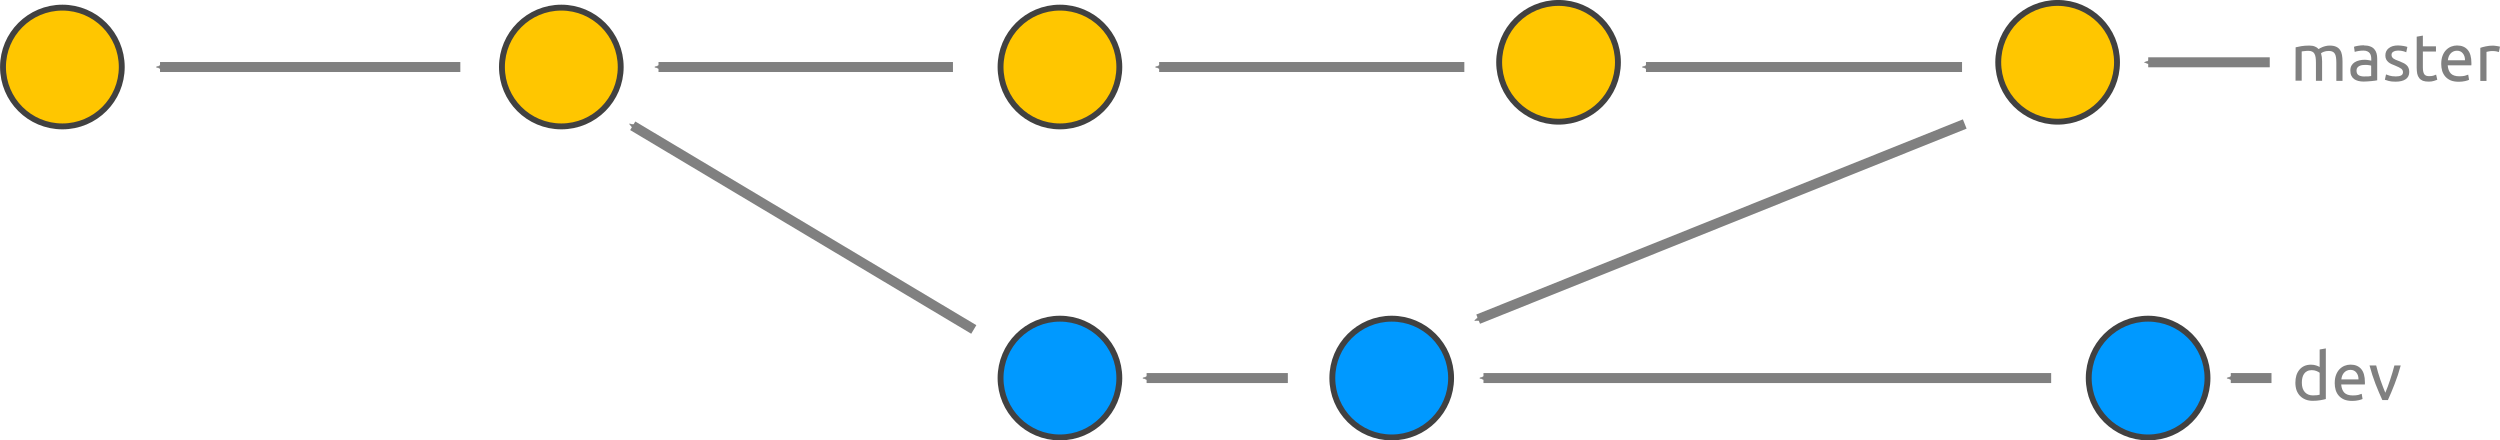 <?xml version="1.0" encoding="UTF-8"?>
<svg width="200.49" height="35.319" version="1.1" viewBox="0 0 53.046 9.345" xmlns="http://www.w3.org/2000/svg" xmlns:cc="http://creativecommons.org/ns#" xmlns:dc="http://purl.org/dc/elements/1.1/" xmlns:rdf="http://www.w3.org/1999/02/22-rdf-syntax-ns#">
 <defs>
  <marker id="marker8398" overflow="visible" orient="auto">
   <path transform="matrix(.3 0 0 .3 -.69 0)" d="m8.719 4.034-10.926-4.018 10.926-4.018c-1.746 2.372-1.735 5.617-6e-7 8.035z" fill="#808080" fill-rule="evenodd" stroke="#808080" stroke-linejoin="round" stroke-width=".625"/>
  </marker>
  <marker id="marker8388" overflow="visible" orient="auto">
   <path transform="matrix(.3 0 0 .3 -.69 0)" d="m8.719 4.034-10.926-4.018 10.926-4.018c-1.746 2.372-1.735 5.617-6e-7 8.035z" fill="#808080" fill-rule="evenodd" stroke="#808080" stroke-linejoin="round" stroke-width=".625"/>
  </marker>
  <marker id="marker8144" overflow="visible" orient="auto">
   <path transform="matrix(.3 0 0 .3 -.69 0)" d="m8.719 4.034-10.926-4.018 10.926-4.018c-1.746 2.372-1.735 5.617-6e-7 8.035z" fill="#808080" fill-rule="evenodd" stroke="#808080" stroke-linejoin="round" stroke-width=".625"/>
  </marker>
  <marker id="marker7906" overflow="visible" orient="auto">
   <path transform="matrix(.3 0 0 .3 -.69 0)" d="m8.719 4.034-10.926-4.018 10.926-4.018c-1.746 2.372-1.735 5.617-6e-7 8.035z" fill="#808080" fill-rule="evenodd" stroke="#808080" stroke-linejoin="round" stroke-width=".625"/>
  </marker>
  <marker id="marker7674" overflow="visible" orient="auto">
   <path transform="matrix(.3 0 0 .3 -.69 0)" d="m8.719 4.034-10.926-4.018 10.926-4.018c-1.746 2.372-1.735 5.617-6e-7 8.035z" fill="#808080" fill-rule="evenodd" stroke="#808080" stroke-linejoin="round" stroke-width=".625"/>
  </marker>
  <marker id="marker7448" overflow="visible" orient="auto">
   <path transform="matrix(.3 0 0 .3 -.69 0)" d="m8.719 4.034-10.926-4.018 10.926-4.018c-1.746 2.372-1.735 5.617-6e-7 8.035z" fill="#808080" fill-rule="evenodd" stroke="#808080" stroke-linejoin="round" stroke-width=".625"/>
  </marker>
  <marker id="marker7228" overflow="visible" orient="auto">
   <path transform="matrix(.3 0 0 .3 -.69 0)" d="m8.719 4.034-10.926-4.018 10.926-4.018c-1.746 2.372-1.735 5.617-6e-7 8.035z" fill="#808080" fill-rule="evenodd" stroke="#808080" stroke-linejoin="round" stroke-width=".625"/>
  </marker>
  <marker id="marker7014" overflow="visible" orient="auto">
   <path transform="matrix(.3 0 0 .3 -.69 0)" d="m8.719 4.034-10.926-4.018 10.926-4.018c-1.746 2.372-1.735 5.617-6e-7 8.035z" fill="#808080" fill-rule="evenodd" stroke="#808080" stroke-linejoin="round" stroke-width=".625"/>
  </marker>
  <marker id="marker6806" overflow="visible" orient="auto">
   <path transform="matrix(.3 0 0 .3 -.69 0)" d="m8.719 4.034-10.926-4.018 10.926-4.018c-1.746 2.372-1.735 5.617-6e-7 8.035z" fill="#808080" fill-rule="evenodd" stroke="#808080" stroke-linejoin="round" stroke-width=".625"/>
  </marker>
  <marker id="marker6604" overflow="visible" orient="auto">
   <path transform="matrix(.3 0 0 .3 -.69 0)" d="m8.719 4.034-10.926-4.018 10.926-4.018c-1.746 2.372-1.735 5.617-6e-7 8.035z" fill="#808080" fill-rule="evenodd" stroke="#808080" stroke-linejoin="round" stroke-width=".625"/>
  </marker>
 </defs>
 <g transform="translate(-0 -.078)" stroke="#414141" stroke-miterlimit="10" stroke-width=".125">
  <g transform="translate(2.98e-8,-287.6)" fill="#ffc600">
   <circle cx="1.323" cy="289.1" r="1.26"/>
   <circle cx="11.91" cy="289.1" r="1.26"/>
   <circle cx="22.49" cy="289.1" r="1.26"/>
   <circle cx="43.66" cy="289" r="1.26"/>
   <circle cx="33.07" cy="289" r="1.26"/>
  </g>
  <g transform="translate(2.98e-8,-287.6)" fill="#09f">
   <circle cx="22.49" cy="295.7" r="1.26"/>
   <circle cx="29.53" cy="295.7" r="1.26"/>
   <circle cx="45.58" cy="295.7" r="1.26"/>
  </g>
 </g>
 <g transform="translate(-0 -.078)" fill="#808080" stroke-width=".265">
  <g aria-label="master">
   <path d="m48.71 1.082q0.045-0.011 0.118-0.024 0.075-0.013 0.172-0.013 0.071 0 0.118 0.02 0.048 0.018 0.08 0.055 0.01-0.007 0.031-0.02 0.021-0.013 0.052-0.024 0.031-0.013 0.069-0.021 0.038-0.01 0.082-0.01 0.085 0 0.138 0.025 0.054 0.024 0.083 0.069 0.031 0.045 0.041 0.107 0.011 0.062 0.011 0.136v0.412h-0.131v-0.384q0-0.065-0.007-0.112-0.006-0.047-0.024-0.078-0.017-0.031-0.048-0.045-0.03-0.016-0.078-0.016-0.066 0-0.11 0.018-0.042 0.017-0.058 0.031 0.011 0.037 0.017 0.08 0.006 0.044 0.006 0.092v0.412h-0.131v-0.384q0-0.065-0.007-0.112-0.007-0.047-0.025-0.078-0.017-0.031-0.048-0.045-0.03-0.016-0.076-0.016-0.02 0-0.042 0.001t-0.044 0.004q-0.02 0.001-0.037 0.004t-0.023 0.004v0.62h-0.131z"/>
   <path d="m50.17 1.7q0.047 0 0.082-0.001 0.037-0.003 0.061-0.008v-0.219q-0.014-0.007-0.047-0.011-0.031-0.006-0.076-0.006-0.03 0-0.064 0.004-0.032 0.004-0.061 0.018-0.027 0.013-0.045 0.037-0.018 0.023-0.018 0.061 0 0.071 0.045 0.099 0.045 0.027 0.123 0.027zm-0.011-0.658q0.079 0 0.133 0.021 0.055 0.02 0.087 0.058 0.034 0.037 0.048 0.089 0.014 0.051 0.014 0.113v0.459q-0.017 0.003-0.048 0.008-0.03 0.004-0.068 0.008-0.038 0.004-0.083 0.007-0.044 0.004-0.087 0.004-0.062 0-0.114-0.013t-0.09-0.04q-0.038-0.028-0.059-0.073t-0.021-0.109q0-0.061 0.024-0.104 0.025-0.044 0.068-0.071t0.099-0.04q0.056-0.013 0.118-0.013 0.02 0 0.041 0.003 0.021 0.001 0.04 0.006 0.02 0.003 0.034 0.006t0.02 0.004v-0.037q0-0.032-0.007-0.064-0.007-0.032-0.025-0.056-0.018-0.025-0.051-0.04-0.031-0.016-0.082-0.016-0.065 0-0.114 0.01-0.048 0.008-0.072 0.018l-0.016-0.109q0.025-0.011 0.085-0.021 0.059-0.011 0.128-0.011z"/>
   <path d="m50.83 1.7q0.08 0 0.118-0.021 0.04-0.021 0.04-0.068 0-0.048-0.038-0.076t-0.126-0.064q-0.042-0.017-0.082-0.034-0.038-0.018-0.066-0.042t-0.045-0.058q-0.017-0.034-0.017-0.083 0-0.097 0.072-0.154 0.072-0.058 0.196-0.058 0.031 0 0.062 0.004 0.031 0.003 0.058 0.008 0.027 0.004 0.047 0.01 0.021 0.006 0.032 0.01l-0.024 0.113q-0.021-0.011-0.066-0.023-0.045-0.013-0.109-0.013-0.055 0-0.096 0.023-0.041 0.021-0.041 0.068 0 0.024 0.009 0.042 0.01 0.018 0.028 0.034 0.02 0.014 0.048 0.027t0.068 0.027q0.052 0.02 0.093 0.04 0.041 0.018 0.069 0.044 0.03 0.025 0.045 0.062 0.016 0.035 0.016 0.087 0 0.102-0.076 0.154-0.075 0.052-0.214 0.052-0.097 0-0.152-0.017-0.055-0.016-0.075-0.024l0.024-0.113q0.023 0.008 0.072 0.025t0.131 0.017z"/>
   <path d="m51.41 1.061h0.278v0.11h-0.278v0.339q0 0.055 0.009 0.092 0.009 0.035 0.025 0.056 0.017 0.02 0.042 0.028 0.025 0.008 0.059 0.008 0.059 0 0.095-0.013 0.037-0.014 0.051-0.02l0.025 0.109q-0.02 0.01-0.069 0.024-0.049 0.016-0.113 0.016-0.075 0-0.124-0.018-0.048-0.02-0.078-0.058t-0.042-0.093q-0.011-0.056-0.011-0.13v-0.655l0.131-0.023z"/>
   <path d="m51.8 1.429q0-0.097 0.028-0.169 0.028-0.073 0.075-0.121 0.047-0.048 0.107-0.072 0.061-0.024 0.124-0.024 0.148 0 0.227 0.093 0.079 0.092 0.079 0.281 0 0.008 0 0.023 0 0.013-0.001 0.024h-0.502q0.009 0.114 0.066 0.174 0.058 0.059 0.181 0.059 0.069 0 0.116-0.011 0.048-0.013 0.072-0.024l0.018 0.11q-0.024 0.013-0.085 0.027-0.059 0.014-0.136 0.014-0.096 0-0.167-0.028-0.069-0.03-0.114-0.08-0.045-0.051-0.068-0.12-0.021-0.071-0.021-0.154zm0.504-0.072q0.001-0.089-0.045-0.145-0.045-0.058-0.126-0.058-0.045 0-0.08 0.018-0.034 0.017-0.058 0.045-0.024 0.028-0.038 0.065-0.013 0.037-0.017 0.075z"/>
   <path d="m52.9 1.046q0.017 0 0.038 0.003 0.023 0.001 0.044 0.006 0.021 0.003 0.038 0.007 0.018 0.003 0.027 0.006l-0.023 0.114q-0.016-0.006-0.052-0.013-0.035-0.008-0.092-0.008-0.037 0-0.073 0.008-0.035 0.007-0.047 0.01v0.617h-0.131v-0.703q0.047-0.017 0.116-0.031 0.069-0.016 0.155-0.016z"/>
  </g>
  <g aria-label="dev">
   <path d="m49.22 7.988q-0.024-0.02-0.069-0.038-0.045-0.018-0.099-0.018-0.056 0-0.097 0.021-0.04 0.02-0.065 0.056-0.025 0.035-0.037 0.085t-0.011 0.106q0 0.128 0.064 0.199 0.064 0.069 0.169 0.069 0.054 0 0.089-0.004 0.037-0.006 0.056-0.011zm0-0.494 0.131-0.023v1.074q-0.045 0.013-0.116 0.025-0.071 0.013-0.162 0.013-0.085 0-0.152-0.027t-0.116-0.076q-0.048-0.049-0.075-0.12-0.025-0.072-0.025-0.161 0-0.085 0.021-0.155 0.023-0.071 0.065-0.121 0.042-0.051 0.103-0.079 0.062-0.028 0.141-0.028 0.064 0 0.112 0.017 0.049 0.017 0.073 0.032z"/>
   <path d="m49.54 8.201q0-0.097 0.028-0.169 0.028-0.073 0.075-0.121 0.047-0.048 0.107-0.072 0.061-0.024 0.124-0.024 0.148 0 0.227 0.093 0.079 0.092 0.079 0.281 0 0.008 0 0.023 0 0.013-0.001 0.024h-0.502q0.009 0.114 0.066 0.174 0.058 0.059 0.181 0.059 0.069 0 0.116-0.011 0.048-0.013 0.072-0.024l0.018 0.11q-0.024 0.013-0.085 0.027-0.059 0.014-0.136 0.014-0.096 0-0.167-0.028-0.069-0.03-0.114-0.08t-0.068-0.12q-0.021-0.071-0.021-0.154zm0.504-0.072q0.001-0.089-0.045-0.145-0.045-0.058-0.126-0.058-0.045 0-0.08 0.018-0.034 0.017-0.058 0.045-0.024 0.028-0.038 0.065-0.013 0.037-0.017 0.075z"/>
   <path d="m50.94 7.833q-0.055 0.206-0.13 0.395-0.073 0.189-0.142 0.339h-0.118q-0.069-0.15-0.144-0.339-0.073-0.189-0.128-0.395h0.141q0.017 0.069 0.04 0.148 0.024 0.078 0.049 0.155 0.027 0.076 0.054 0.148 0.027 0.072 0.051 0.128 0.024-0.056 0.051-0.128 0.027-0.072 0.052-0.148 0.027-0.078 0.049-0.155 0.024-0.079 0.041-0.148z"/>
  </g>
 </g>
 <g transform="translate(0 -2.36)" fill="none" stroke="#808080">
  <g stroke-width=".212">
   <path d="m3.395 3.782h6.372" marker-start="url(#marker8144)"/>
   <path d="m13.972 3.782h6.248" marker-start="url(#marker7906)"/>
   <path d="m24.595 3.782h6.476" marker-start="url(#marker7674)"/>
   <path d="m34.925 3.782h6.707" marker-start="url(#marker7448)"/>
   <path d="m31.477 10.382h12.046" marker-start="url(#marker7228)"/>
   <path d="m24.329 10.382h2.997" marker-start="url(#marker7014)"/>
   <path d="m13.425 5.029 7.237 4.322" marker-start="url(#marker6806)"/>
   <path d="m31.364 9.132 10.325-4.141" marker-start="url(#marker6604)"/>
  </g>
  <path d="m45.582 3.682h2.579" marker-start="url(#marker8398)" stroke-width=".212"/>
  <path d="m47.334 10.382h0.864" marker-start="url(#marker8388)" stroke-width=".212"/>
 </g>
</svg>

